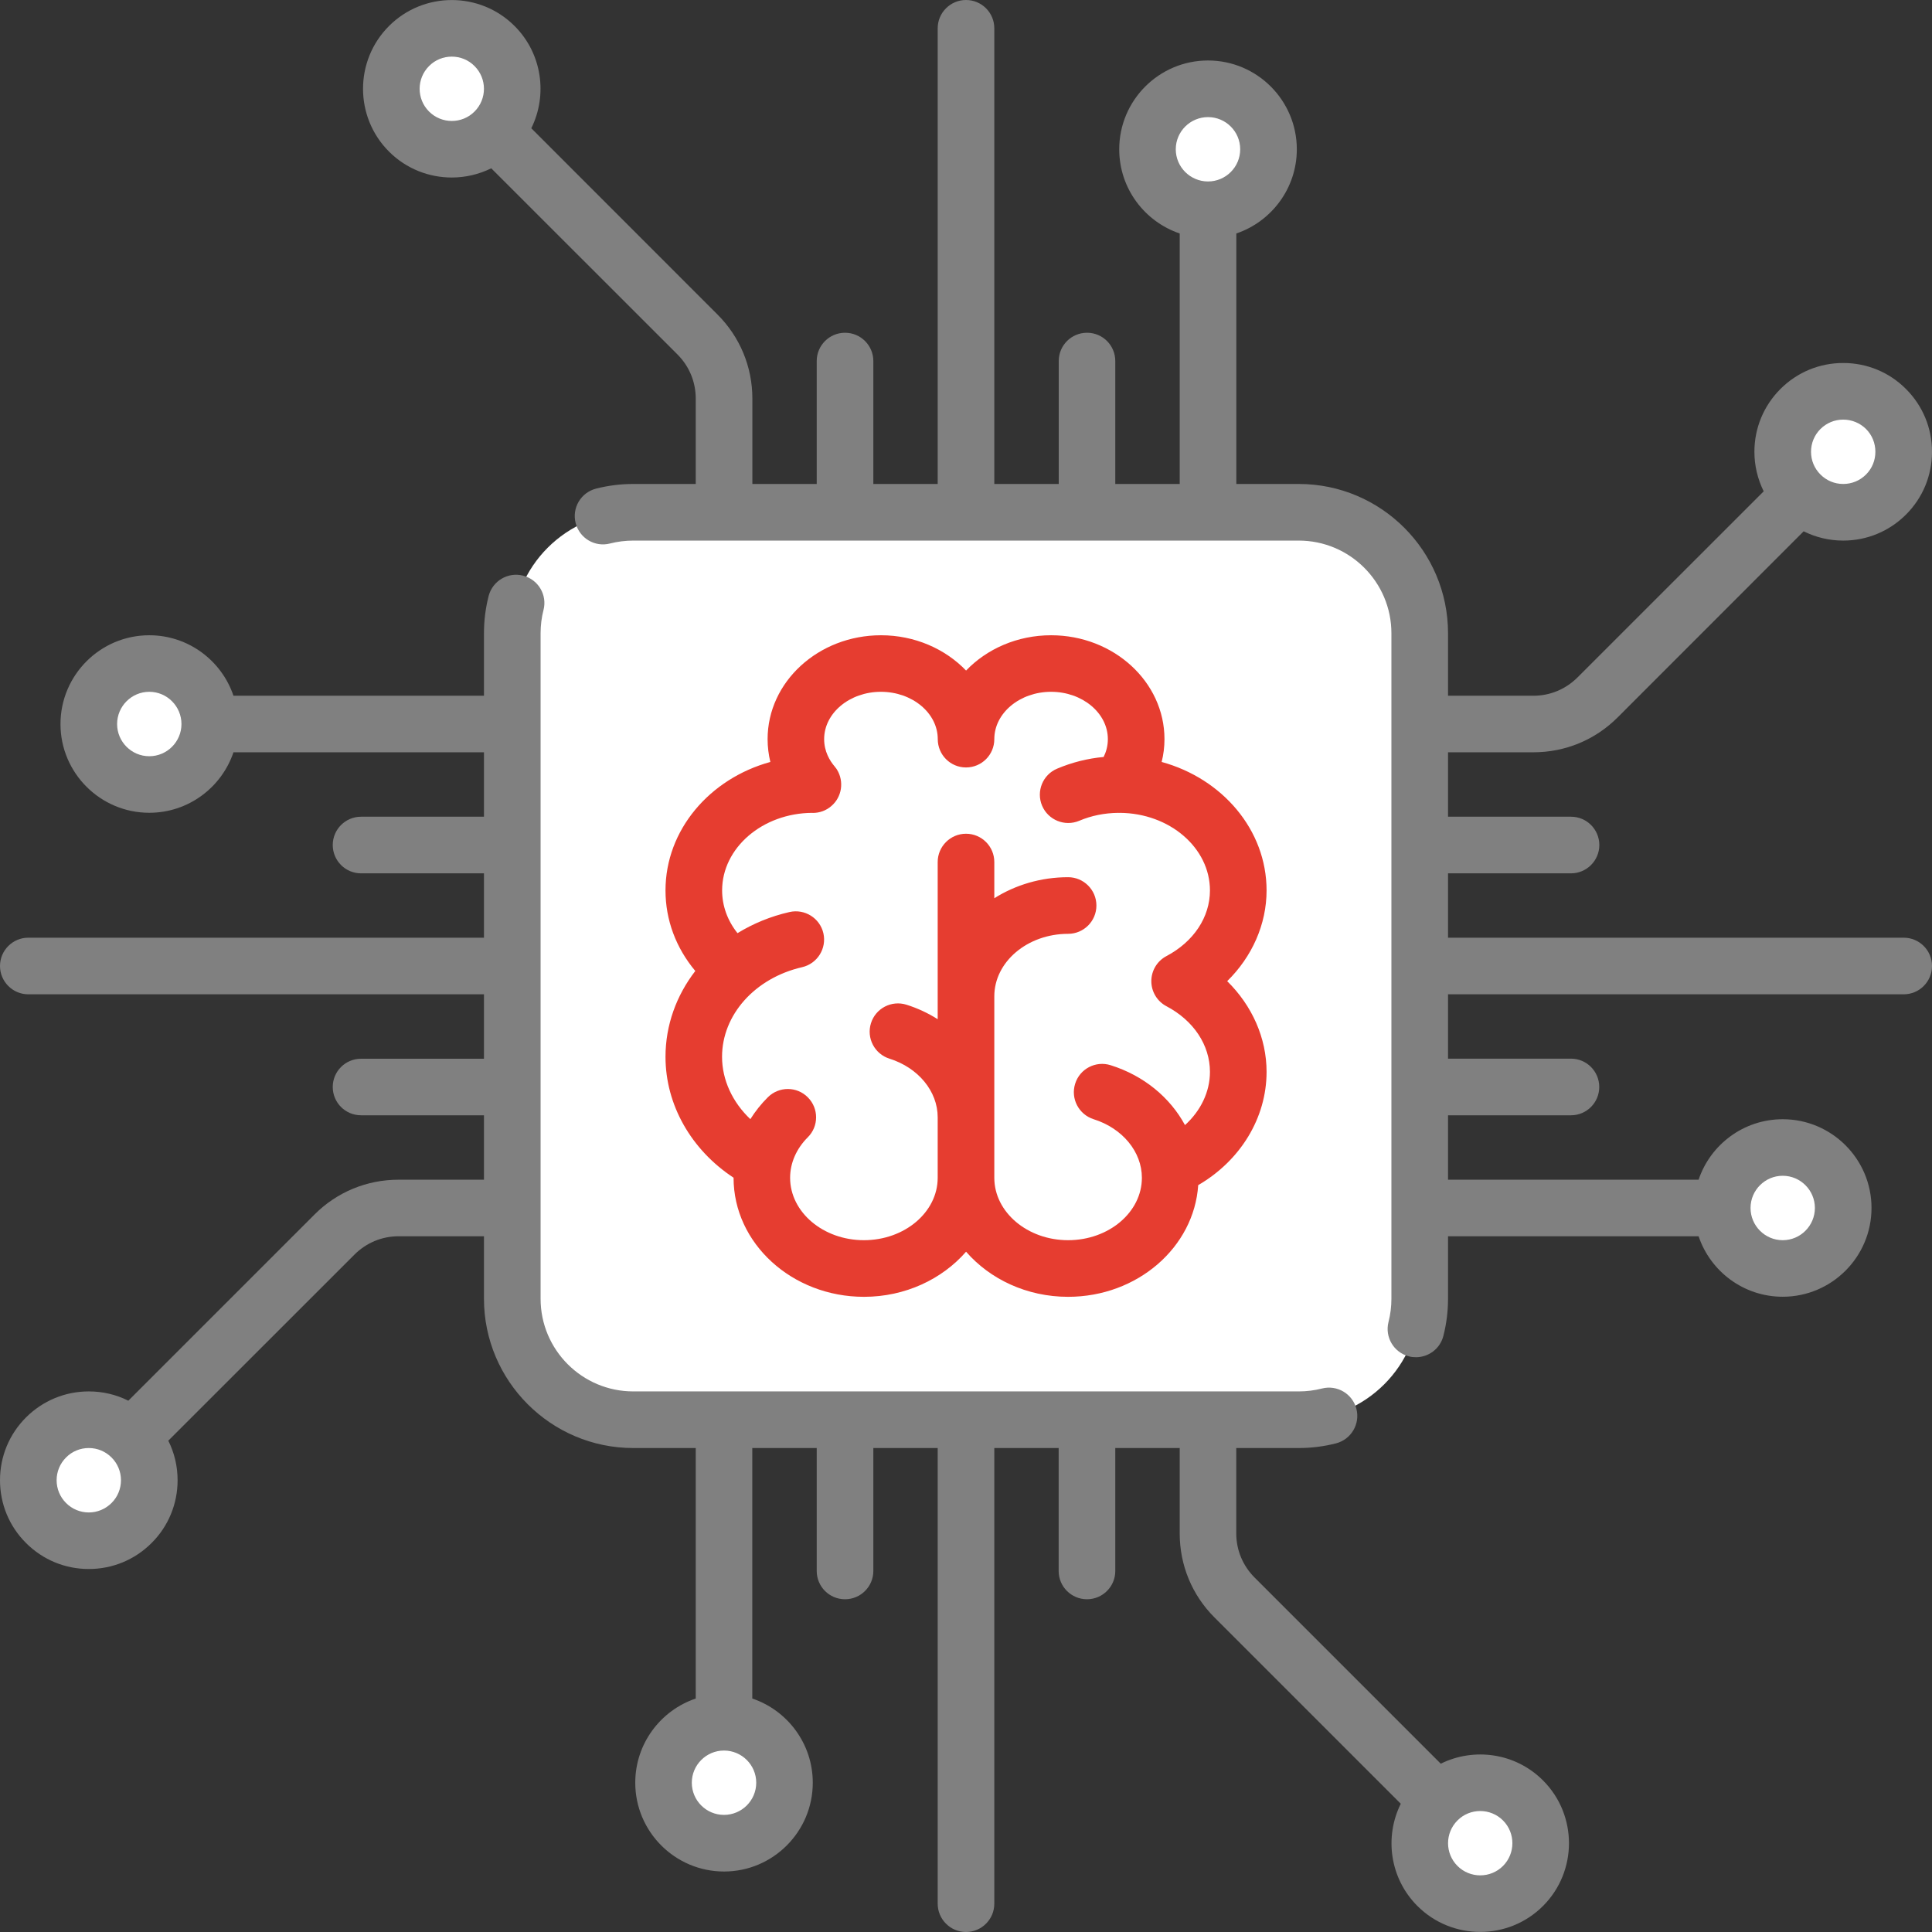 <svg width="26" height="26" viewBox="0 0 26 26" fill="none" xmlns="http://www.w3.org/2000/svg">
<rect x="0" y="0" width="26" height="26" fill="#333333" stroke="none"/>
<g clip-path="url(#clip0_2669_77)">
<path d="M17.477 19.106H8.522C7.623 19.106 6.894 18.377 6.894 17.477V8.522C6.894 7.623 7.623 6.894 8.522 6.894H17.477C18.377 6.894 19.106 7.623 19.106 8.522V17.477C19.106 18.377 18.377 19.106 17.477 19.106Z" fill="white"/>
<path d="M17.478 17.885H8.522C8.297 17.885 8.115 17.703 8.115 17.478V8.522C8.115 8.297 8.297 8.115 8.522 8.115H17.478C17.703 8.115 17.885 8.297 17.885 8.522V17.478C17.885 17.703 17.703 17.885 17.478 17.885Z" fill="white"/>
<path d="M2.009 10.558C2.459 10.558 2.823 10.193 2.823 9.744C2.823 9.294 2.459 8.93 2.009 8.93C1.56 8.93 1.195 9.294 1.195 9.744C1.195 10.193 1.56 10.558 2.009 10.558Z" fill="white"/>
<path d="M23.991 17.07C24.44 17.07 24.805 16.706 24.805 16.256C24.805 15.807 24.44 15.442 23.991 15.442C23.541 15.442 23.177 15.807 23.177 16.256C23.177 16.706 23.541 17.07 23.991 17.07Z" fill="white"/>
<path d="M1.195 20.733C1.644 20.733 2.009 20.369 2.009 19.919C2.009 19.47 1.644 19.105 1.195 19.105C0.745 19.105 0.381 19.47 0.381 19.919C0.381 20.369 0.745 20.733 1.195 20.733Z" fill="white"/>
<path d="M24.805 6.894C25.255 6.894 25.619 6.529 25.619 6.08C25.619 5.63 25.255 5.266 24.805 5.266C24.356 5.266 23.991 5.63 23.991 6.08C23.991 6.529 24.356 6.894 24.805 6.894Z" fill="white"/>
<path d="M16.256 2.823C16.706 2.823 17.07 2.459 17.07 2.009C17.07 1.56 16.706 1.195 16.256 1.195C15.807 1.195 15.442 1.56 15.442 2.009C15.442 2.459 15.807 2.823 16.256 2.823Z" fill="white"/>
<path d="M9.744 24.805C10.193 24.805 10.558 24.44 10.558 23.991C10.558 23.541 10.193 23.177 9.744 23.177C9.294 23.177 8.93 23.541 8.93 23.991C8.93 24.44 9.294 24.805 9.744 24.805Z" fill="white"/>
<path d="M6.08 2.009C6.529 2.009 6.894 1.644 6.894 1.195C6.894 0.745 6.529 0.381 6.08 0.381C5.63 0.381 5.266 0.745 5.266 1.195C5.266 1.644 5.63 2.009 6.08 2.009Z" fill="white"/>
<path d="M19.919 25.619C20.369 25.619 20.733 25.255 20.733 24.805C20.733 24.356 20.369 23.991 19.919 23.991C19.47 23.991 19.105 24.356 19.105 24.805C19.105 25.255 19.47 25.619 19.919 25.619Z" fill="white"/>
<path d="M12.999 16.466C13.116 16.466 13.226 16.515 13.303 16.602C13.569 16.9 13.959 17.071 14.373 17.071C15.086 17.071 15.684 16.572 15.735 15.936C15.746 15.803 15.821 15.684 15.936 15.617C16.384 15.355 16.663 14.899 16.663 14.425C16.663 14.083 16.521 13.751 16.262 13.49C16.105 13.332 16.105 13.076 16.262 12.917C16.521 12.656 16.663 12.324 16.663 11.983C16.663 11.368 16.214 10.826 15.546 10.634C15.339 10.575 15.214 10.362 15.262 10.152C15.28 10.072 15.289 10.007 15.289 9.947C15.289 9.386 14.776 8.93 14.144 8.93C13.818 8.93 13.506 9.055 13.288 9.274C13.135 9.427 12.864 9.427 12.711 9.274C12.493 9.055 12.181 8.93 11.855 8.93C11.223 8.93 10.71 9.386 10.71 9.947C10.71 10.014 10.717 10.082 10.732 10.148C10.778 10.358 10.653 10.567 10.447 10.627C9.782 10.818 9.336 11.363 9.336 11.983C9.336 12.279 9.442 12.565 9.644 12.809C9.764 12.955 9.768 13.164 9.654 13.314C9.446 13.589 9.336 13.903 9.336 14.222C9.336 14.729 9.611 15.216 10.072 15.524C10.184 15.599 10.252 15.724 10.253 15.859C10.259 16.527 10.875 17.071 11.626 17.071C12.04 17.071 12.43 16.9 12.696 16.602C12.773 16.515 12.883 16.466 12.999 16.466Z" fill="white"/>
<path d="M25.619 12.619H19.487V11.753H21.142C21.352 11.753 21.523 11.582 21.523 11.372C21.523 11.161 21.352 10.991 21.142 10.991H19.487V10.124H20.636C21.064 10.124 21.466 9.958 21.769 9.655L24.273 7.15C24.437 7.232 24.618 7.275 24.805 7.275C25.125 7.275 25.425 7.15 25.65 6.925C25.876 6.699 26 6.399 26 6.08C26 5.761 25.876 5.461 25.65 5.235C25.425 5.009 25.125 4.885 24.805 4.885C24.486 4.885 24.186 5.009 23.96 5.235C23.735 5.46 23.61 5.761 23.61 6.08C23.61 6.267 23.654 6.448 23.735 6.612L21.23 9.116C21.071 9.275 20.86 9.363 20.636 9.363H19.487V8.522C19.487 7.414 18.586 6.513 17.478 6.513H16.638V3.142C17.11 2.982 17.452 2.535 17.452 2.009C17.452 1.35 16.916 0.814 16.257 0.814C15.598 0.814 15.062 1.35 15.062 2.009C15.062 2.535 15.403 2.982 15.876 3.142V6.513H15.009V4.859C15.009 4.648 14.839 4.478 14.629 4.478C14.418 4.478 14.248 4.648 14.248 4.859V6.513H13.381V0.381C13.381 0.171 13.211 0 13 0C12.79 0 12.619 0.171 12.619 0.381V6.513H11.753V4.859C11.753 4.648 11.582 4.478 11.372 4.478C11.162 4.478 10.991 4.648 10.991 4.859V6.513H10.125V5.364C10.125 4.937 9.958 4.534 9.655 4.232L7.15 1.726C7.371 1.279 7.297 0.722 6.925 0.35C6.459 -0.116 5.701 -0.116 5.235 0.35C4.769 0.816 4.769 1.574 5.235 2.04C5.468 2.273 5.774 2.389 6.08 2.389C6.262 2.389 6.444 2.347 6.611 2.265L9.117 4.77C9.276 4.929 9.363 5.14 9.363 5.364V6.513H8.523C8.353 6.513 8.184 6.534 8.02 6.576C7.817 6.629 7.694 6.836 7.747 7.04C7.799 7.244 8.007 7.367 8.21 7.314C8.312 7.288 8.417 7.275 8.523 7.275H17.478C18.166 7.275 18.725 7.834 18.725 8.522V17.478C18.725 17.583 18.712 17.688 18.686 17.79C18.634 17.993 18.756 18.201 18.96 18.253C18.992 18.262 19.024 18.265 19.055 18.265C19.225 18.265 19.38 18.151 19.424 17.979C19.466 17.816 19.487 17.647 19.487 17.478V16.637H22.859C23.018 17.11 23.465 17.451 23.991 17.451C24.65 17.451 25.186 16.915 25.186 16.256C25.186 15.598 24.65 15.062 23.991 15.062C23.465 15.062 23.018 15.403 22.859 15.876H19.487V15.009H21.142C21.352 15.009 21.522 14.838 21.522 14.628C21.522 14.418 21.352 14.247 21.142 14.247H19.487V13.381H25.619C25.83 13.381 26 13.21 26 13C26 12.79 25.83 12.619 25.619 12.619ZM24.499 5.773C24.581 5.692 24.689 5.647 24.805 5.647C24.921 5.647 25.03 5.692 25.112 5.773C25.194 5.855 25.238 5.964 25.238 6.08C25.238 6.196 25.194 6.304 25.112 6.386C25.03 6.468 24.921 6.513 24.805 6.513C24.689 6.513 24.581 6.468 24.499 6.386C24.417 6.304 24.372 6.196 24.372 6.08C24.372 5.964 24.417 5.855 24.499 5.773ZM16.257 1.576C16.496 1.576 16.69 1.77 16.69 2.009C16.69 2.248 16.496 2.442 16.257 2.442C16.018 2.442 15.823 2.248 15.823 2.009C15.823 1.77 16.018 1.576 16.257 1.576ZM5.774 1.501C5.605 1.332 5.605 1.058 5.774 0.889C5.858 0.804 5.969 0.762 6.08 0.762C6.191 0.762 6.302 0.804 6.386 0.889C6.555 1.058 6.555 1.332 6.386 1.501C6.218 1.67 5.943 1.67 5.774 1.501ZM23.991 15.823C24.23 15.823 24.424 16.018 24.424 16.256C24.424 16.495 24.23 16.69 23.991 16.69C23.752 16.69 23.558 16.495 23.558 16.256C23.558 16.018 23.752 15.823 23.991 15.823Z" fill="#808080"/>
<path d="M19.389 23.735L16.884 21.23C16.725 21.071 16.637 20.86 16.637 20.636V19.487H17.478C17.648 19.487 17.816 19.466 17.98 19.424C18.183 19.371 18.306 19.164 18.254 18.96C18.201 18.756 17.994 18.634 17.79 18.686C17.689 18.712 17.584 18.725 17.478 18.725H8.522C7.834 18.725 7.275 18.166 7.275 17.478V8.522C7.275 8.416 7.288 8.311 7.314 8.21C7.367 8.007 7.244 7.799 7.04 7.747C6.837 7.694 6.629 7.817 6.576 8.02C6.534 8.184 6.513 8.352 6.513 8.522V9.363H3.142C2.982 8.89 2.535 8.549 2.009 8.549C1.35 8.549 0.814 9.085 0.814 9.744C0.814 10.402 1.35 10.938 2.009 10.938C2.535 10.938 2.982 10.597 3.142 10.124H6.513V10.991H4.859C4.648 10.991 4.478 11.162 4.478 11.372C4.478 11.582 4.648 11.753 4.859 11.753H6.513V12.619H0.381C0.171 12.619 0 12.79 0 13C0 13.21 0.171 13.381 0.381 13.381H6.513V14.248H4.859C4.648 14.248 4.478 14.418 4.478 14.628C4.478 14.839 4.648 15.009 4.859 15.009H6.513V15.876H5.364C4.936 15.876 4.534 16.042 4.232 16.345L1.727 18.85C1.564 18.768 1.383 18.725 1.195 18.725C0.876 18.725 0.576 18.85 0.35 19.075C0.124 19.301 0 19.601 0 19.92C0 20.239 0.124 20.54 0.35 20.765C0.576 20.991 0.876 21.115 1.195 21.115C1.514 21.115 1.814 20.991 2.04 20.765C2.266 20.54 2.39 20.239 2.39 19.92C2.39 19.733 2.347 19.552 2.265 19.388L4.77 16.884C4.929 16.725 5.14 16.637 5.365 16.637H6.513V17.478C6.513 18.586 7.415 19.487 8.522 19.487H9.363V22.858C8.89 23.018 8.549 23.465 8.549 23.991C8.549 24.65 9.085 25.186 9.744 25.186C10.402 25.186 10.938 24.65 10.938 23.991C10.938 23.465 10.597 23.018 10.124 22.858V19.487H10.991V21.141C10.991 21.352 11.161 21.522 11.372 21.522C11.582 21.522 11.753 21.352 11.753 21.141V19.487H12.619V25.619C12.619 25.829 12.79 26 13 26C13.21 26 13.381 25.829 13.381 25.619V19.487H14.247V21.142C14.247 21.352 14.418 21.522 14.628 21.522C14.838 21.522 15.009 21.352 15.009 21.142V19.487H15.876V20.636C15.876 21.064 16.042 21.466 16.345 21.768L18.851 24.274C18.629 24.721 18.703 25.278 19.075 25.65C19.308 25.883 19.614 25.999 19.92 25.999C20.226 25.999 20.532 25.883 20.765 25.65C21.231 25.184 21.231 24.426 20.765 23.96C20.393 23.588 19.836 23.514 19.389 23.735ZM2.009 10.177C1.77 10.177 1.576 9.982 1.576 9.744C1.576 9.505 1.77 9.31 2.009 9.31C2.248 9.31 2.442 9.505 2.442 9.744C2.442 9.982 2.248 10.177 2.009 10.177ZM1.501 20.227C1.419 20.308 1.311 20.354 1.195 20.354C1.079 20.354 0.97 20.308 0.889 20.227C0.807 20.145 0.762 20.036 0.762 19.92C0.762 19.805 0.807 19.696 0.889 19.614C0.97 19.532 1.079 19.487 1.195 19.487C1.311 19.487 1.419 19.532 1.501 19.614C1.583 19.696 1.628 19.805 1.628 19.92C1.628 20.036 1.583 20.145 1.501 20.227ZM9.743 24.424C9.504 24.424 9.31 24.23 9.31 23.991C9.31 23.752 9.505 23.558 9.743 23.558C9.982 23.558 10.177 23.752 10.177 23.991C10.177 24.23 9.982 24.424 9.743 24.424ZM20.227 25.111C20.058 25.28 19.783 25.28 19.614 25.111C19.445 24.942 19.445 24.668 19.614 24.499C19.698 24.414 19.809 24.372 19.92 24.372C20.031 24.372 20.142 24.414 20.227 24.499C20.395 24.668 20.395 24.942 20.227 25.111Z" fill="#808080"/>
<path d="M9.872 15.849V15.85C9.872 16.733 10.659 17.452 11.627 17.452C12.183 17.452 12.679 17.214 13.001 16.845C13.322 17.214 13.818 17.452 14.374 17.452C15.306 17.452 16.069 16.786 16.125 15.949C16.691 15.62 17.045 15.046 17.045 14.425C17.045 13.969 16.85 13.533 16.515 13.204C16.85 12.875 17.045 12.439 17.045 11.983C17.045 11.168 16.449 10.478 15.633 10.254C15.658 10.155 15.671 10.052 15.671 9.947C15.671 9.176 14.987 8.549 14.145 8.549C13.69 8.549 13.28 8.733 13.001 9.024C12.721 8.733 12.311 8.549 11.856 8.549C11.014 8.549 10.33 9.176 10.33 9.947C10.33 10.052 10.343 10.155 10.367 10.254C9.552 10.478 8.956 11.168 8.956 11.983C8.956 12.381 9.097 12.756 9.357 13.067C9.103 13.396 8.956 13.796 8.956 14.222C8.956 14.869 9.302 15.474 9.872 15.849ZM10.93 10.939C10.934 10.939 10.937 10.94 10.94 10.94C11.027 10.94 11.115 10.91 11.186 10.849C11.332 10.726 11.361 10.516 11.264 10.358C11.261 10.354 11.258 10.349 11.255 10.344C11.253 10.342 11.252 10.34 11.25 10.338C11.244 10.329 11.238 10.321 11.231 10.313L11.231 10.313C11.167 10.238 11.091 10.113 11.091 9.947C11.091 9.596 11.434 9.31 11.855 9.31C12.277 9.31 12.62 9.596 12.62 9.947C12.62 10.158 12.79 10.328 13 10.328C13.211 10.328 13.381 10.158 13.381 9.947C13.381 9.596 13.724 9.31 14.145 9.31C14.566 9.31 14.909 9.596 14.909 9.947C14.909 10.041 14.885 10.121 14.852 10.187C14.635 10.207 14.426 10.26 14.227 10.344C14.033 10.425 13.942 10.649 14.024 10.843C14.106 11.036 14.329 11.127 14.523 11.046C14.688 10.976 14.865 10.941 15.049 10.939C15.053 10.939 15.057 10.94 15.06 10.94C15.064 10.94 15.067 10.939 15.07 10.939C15.74 10.943 16.283 11.41 16.283 11.983C16.283 12.343 16.064 12.673 15.697 12.867C15.572 12.933 15.494 13.063 15.494 13.204C15.494 13.345 15.572 13.475 15.697 13.541C16.064 13.734 16.283 14.065 16.283 14.425C16.283 14.694 16.158 14.95 15.947 15.141C15.747 14.77 15.393 14.475 14.946 14.335C14.746 14.272 14.532 14.383 14.469 14.584C14.406 14.785 14.517 14.998 14.718 15.062C15.106 15.184 15.367 15.5 15.367 15.85C15.367 16.313 14.922 16.69 14.374 16.69C13.827 16.69 13.381 16.313 13.381 15.85V13.408C13.381 12.944 13.827 12.567 14.374 12.567C14.584 12.567 14.755 12.397 14.755 12.186C14.755 11.976 14.584 11.805 14.374 11.805C14.006 11.805 13.664 11.91 13.381 12.088V11.601C13.381 11.391 13.211 11.22 13 11.22C12.79 11.22 12.619 11.391 12.619 11.601V13.716C12.491 13.635 12.351 13.569 12.199 13.521C11.998 13.458 11.784 13.569 11.721 13.77C11.658 13.97 11.77 14.184 11.97 14.247C12.358 14.369 12.619 14.686 12.619 15.036V15.85C12.619 16.313 12.174 16.69 11.626 16.69C11.079 16.69 10.633 16.313 10.633 15.85C10.633 15.651 10.718 15.458 10.87 15.306C11.02 15.158 11.02 14.917 10.872 14.768C10.724 14.618 10.483 14.618 10.334 14.766C10.242 14.857 10.164 14.956 10.098 15.061C9.858 14.834 9.717 14.534 9.717 14.222C9.717 13.657 10.16 13.162 10.794 13.016C10.999 12.969 11.127 12.765 11.081 12.56C11.034 12.355 10.829 12.227 10.624 12.274C10.369 12.332 10.134 12.43 9.925 12.558C9.79 12.389 9.718 12.19 9.718 11.983C9.718 11.41 10.261 10.943 10.93 10.939Z" fill="#E63D30"/>
</g>
<defs>
<clipPath id="clip0_2669_77">
<rect width="26" height="26" fill="white"/>
</clipPath>
</defs>
</svg>
